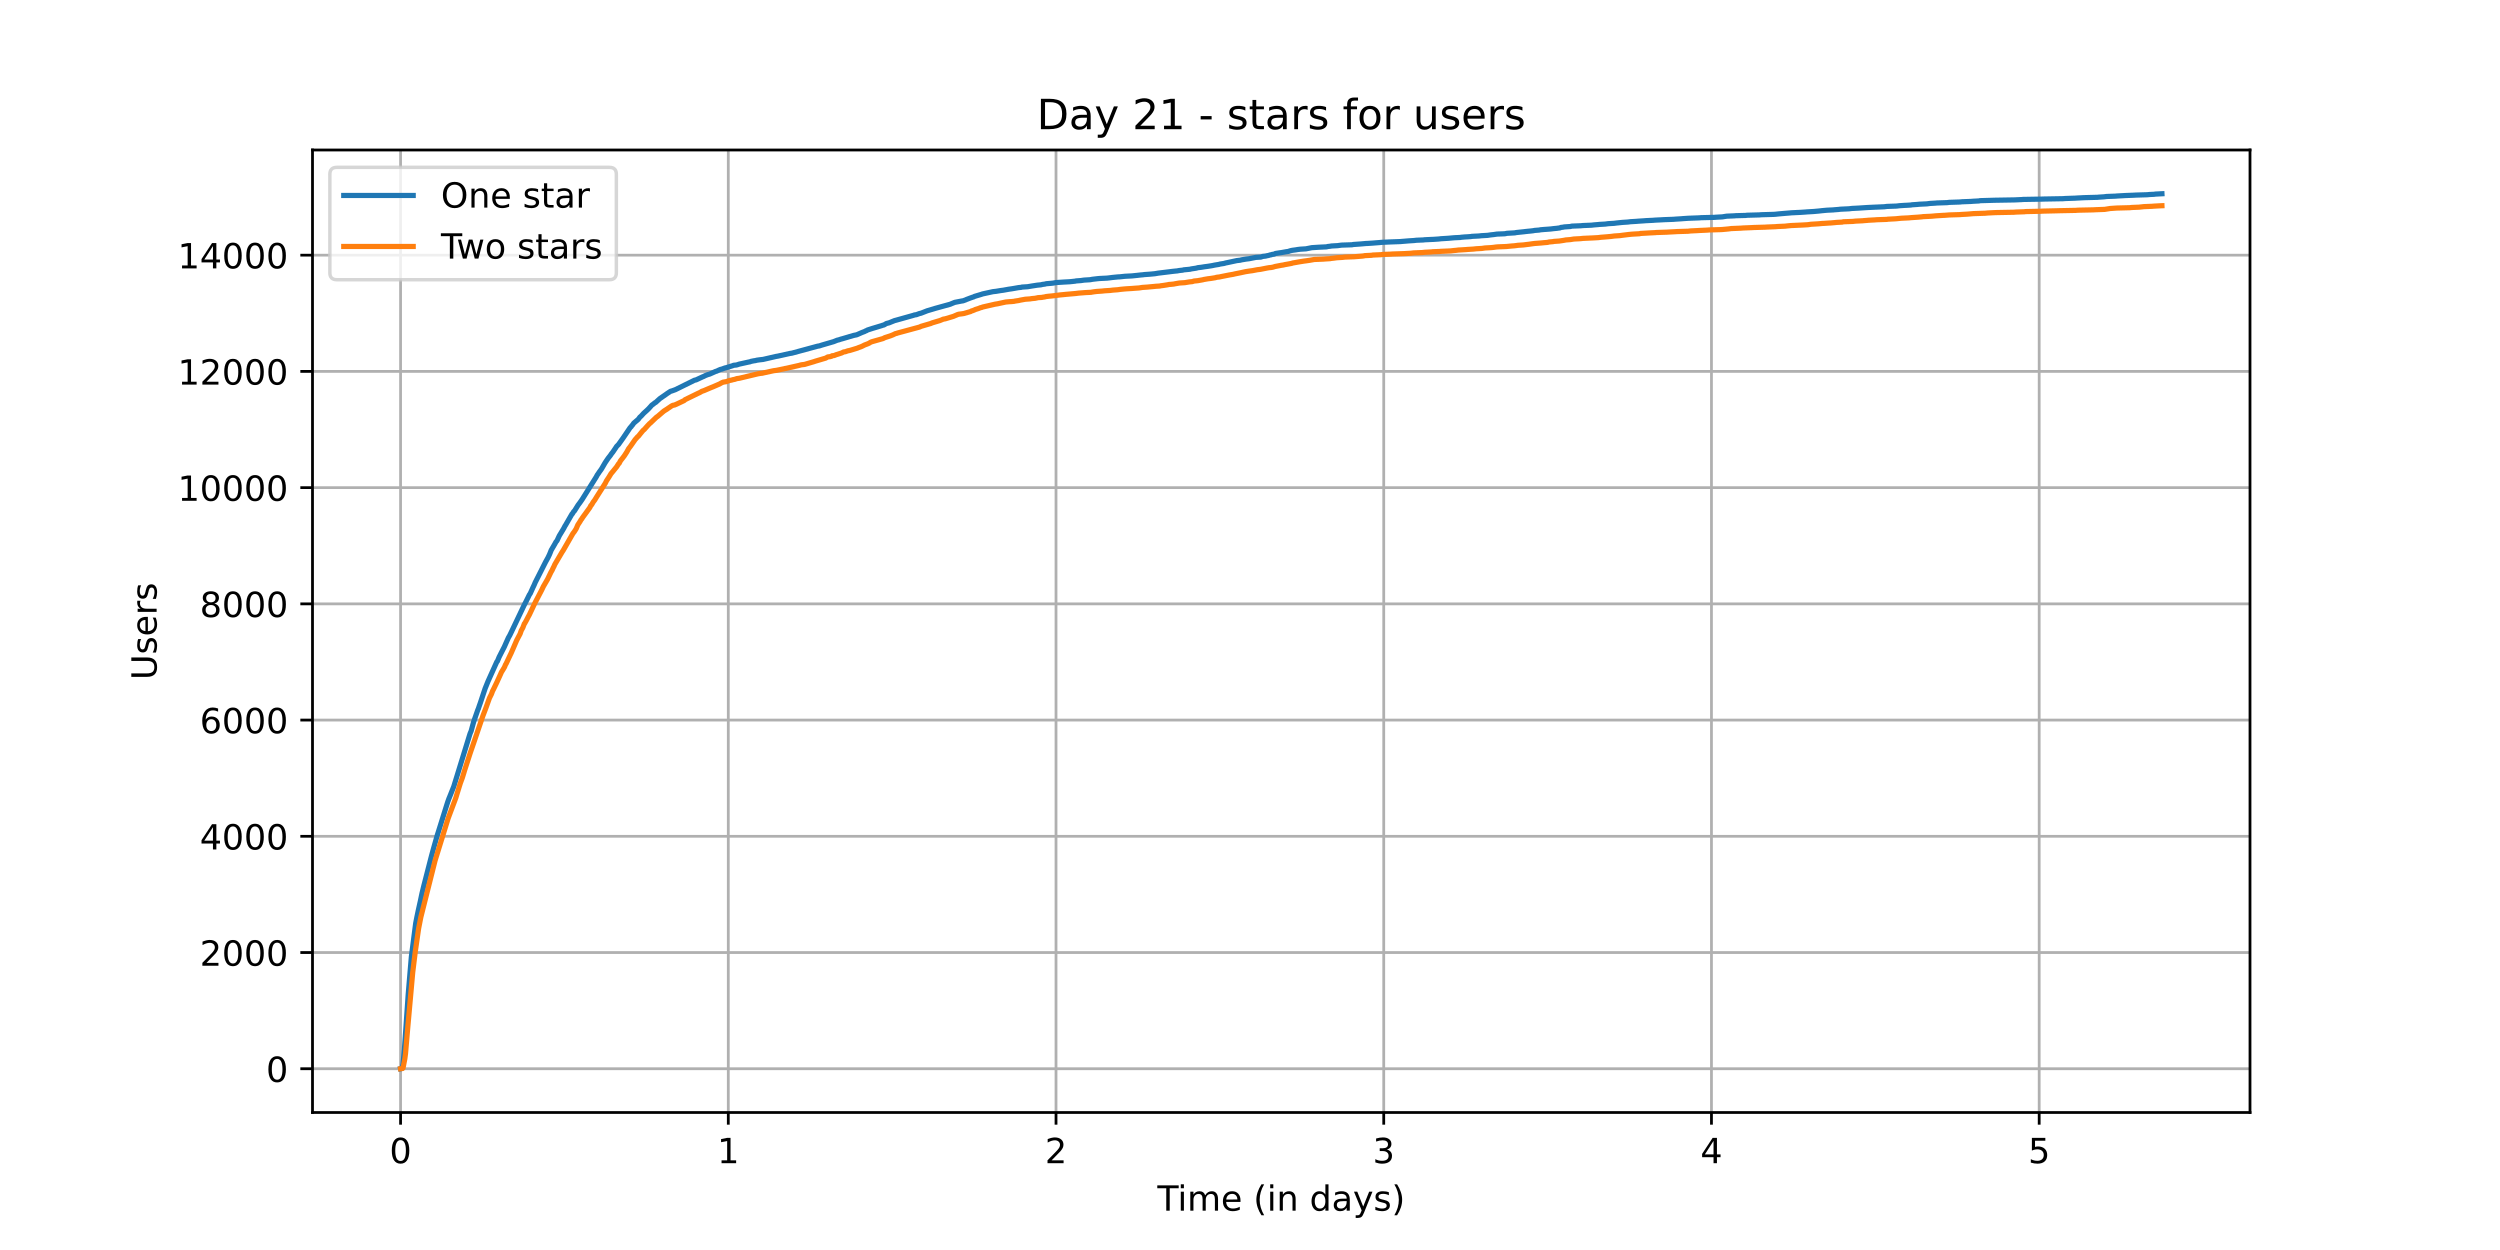 <?xml version="1.0" encoding="utf-8" standalone="no"?>
<!DOCTYPE svg PUBLIC "-//W3C//DTD SVG 1.1//EN"
  "http://www.w3.org/Graphics/SVG/1.1/DTD/svg11.dtd">
<!-- Created with matplotlib (https://matplotlib.org/) -->
<svg height="360pt" version="1.1" viewBox="0 0 720 360" width="720pt" xmlns="http://www.w3.org/2000/svg" xmlns:xlink="http://www.w3.org/1999/xlink">
 <defs>
  <style type="text/css">*{stroke-linecap:butt;stroke-linejoin:round;}</style>
 </defs>
 <g id="figure_1">
  <g id="patch_1">
   <path d="M 0 360 
L 720 360 
L 720 0 
L 0 0 
z
" style="fill:#ffffff;"/>
  </g>
  <g id="axes_1">
   <g id="patch_2">
    <path d="M 90 320.4 
L 648 320.4 
L 648 43.2 
L 90 43.2 
z
" style="fill:#ffffff;"/>
   </g>
   <g id="matplotlib.axis_1">
    <g id="xtick_1">
     <g id="line2d_1">
      <path clip-path="url(#pc556c64ffe)" d="M 115.364 320.4 
L 115.364 43.2 
" style="fill:none;stroke:#b0b0b0;stroke-linecap:square;stroke-width:0.8;"/>
     </g>
     <g id="line2d_2">
      <defs>
       <path d="M 0 0 
L 0 3.5 
" id="m36b6f1987a" style="stroke:#000000;stroke-width:0.8;"/>
      </defs>
      <g>
       <use style="stroke:#000000;stroke-width:0.8;" x="115.364" xlink:href="#m36b6f1987a" y="320.4"/>
      </g>
     </g>
     <g id="text_1">
      <!-- 0 -->
      <g transform="translate(112.182 334.998)scale(0.1 -0.1)">
       <defs>
        <path d="M 31.781 66.406 
Q 24.172 66.406 20.328 58.906 
Q 16.5 51.422 16.5 36.375 
Q 16.5 21.391 20.328 13.891 
Q 24.172 6.391 31.781 6.391 
Q 39.453 6.391 43.281 13.891 
Q 47.125 21.391 47.125 36.375 
Q 47.125 51.422 43.281 58.906 
Q 39.453 66.406 31.781 66.406 
z
M 31.781 74.219 
Q 44.047 74.219 50.516 64.516 
Q 56.984 54.828 56.984 36.375 
Q 56.984 17.969 50.516 8.266 
Q 44.047 -1.422 31.781 -1.422 
Q 19.531 -1.422 13.062 8.266 
Q 6.594 17.969 6.594 36.375 
Q 6.594 54.828 13.062 64.516 
Q 19.531 74.219 31.781 74.219 
z
" id="DejaVuSans-48"/>
       </defs>
       <use xlink:href="#DejaVuSans-48"/>
      </g>
     </g>
    </g>
    <g id="xtick_2">
     <g id="line2d_3">
      <path clip-path="url(#pc556c64ffe)" d="M 209.748 320.4 
L 209.748 43.2 
" style="fill:none;stroke:#b0b0b0;stroke-linecap:square;stroke-width:0.8;"/>
     </g>
     <g id="line2d_4">
      <g>
       <use style="stroke:#000000;stroke-width:0.8;" x="209.748" xlink:href="#m36b6f1987a" y="320.4"/>
      </g>
     </g>
     <g id="text_2">
      <!-- 1 -->
      <g transform="translate(206.567 334.998)scale(0.1 -0.1)">
       <defs>
        <path d="M 12.406 8.297 
L 28.516 8.297 
L 28.516 63.922 
L 10.984 60.406 
L 10.984 69.391 
L 28.422 72.906 
L 38.281 72.906 
L 38.281 8.297 
L 54.391 8.297 
L 54.391 0 
L 12.406 0 
z
" id="DejaVuSans-49"/>
       </defs>
       <use xlink:href="#DejaVuSans-49"/>
      </g>
     </g>
    </g>
    <g id="xtick_3">
     <g id="line2d_5">
      <path clip-path="url(#pc556c64ffe)" d="M 304.132 320.4 
L 304.132 43.2 
" style="fill:none;stroke:#b0b0b0;stroke-linecap:square;stroke-width:0.8;"/>
     </g>
     <g id="line2d_6">
      <g>
       <use style="stroke:#000000;stroke-width:0.8;" x="304.132" xlink:href="#m36b6f1987a" y="320.4"/>
      </g>
     </g>
     <g id="text_3">
      <!-- 2 -->
      <g transform="translate(300.951 334.998)scale(0.1 -0.1)">
       <defs>
        <path d="M 19.188 8.297 
L 53.609 8.297 
L 53.609 0 
L 7.328 0 
L 7.328 8.297 
Q 12.938 14.109 22.625 23.891 
Q 32.328 33.688 34.812 36.531 
Q 39.547 41.844 41.422 45.531 
Q 43.312 49.219 43.312 52.781 
Q 43.312 58.594 39.234 62.25 
Q 35.156 65.922 28.609 65.922 
Q 23.969 65.922 18.812 64.312 
Q 13.672 62.703 7.812 59.422 
L 7.812 69.391 
Q 13.766 71.781 18.938 73 
Q 24.125 74.219 28.422 74.219 
Q 39.75 74.219 46.484 68.547 
Q 53.219 62.891 53.219 53.422 
Q 53.219 48.922 51.531 44.891 
Q 49.859 40.875 45.406 35.406 
Q 44.188 33.984 37.641 27.219 
Q 31.109 20.453 19.188 8.297 
z
" id="DejaVuSans-50"/>
       </defs>
       <use xlink:href="#DejaVuSans-50"/>
      </g>
     </g>
    </g>
    <g id="xtick_4">
     <g id="line2d_7">
      <path clip-path="url(#pc556c64ffe)" d="M 398.516 320.4 
L 398.516 43.2 
" style="fill:none;stroke:#b0b0b0;stroke-linecap:square;stroke-width:0.8;"/>
     </g>
     <g id="line2d_8">
      <g>
       <use style="stroke:#000000;stroke-width:0.8;" x="398.516" xlink:href="#m36b6f1987a" y="320.4"/>
      </g>
     </g>
     <g id="text_4">
      <!-- 3 -->
      <g transform="translate(395.335 334.998)scale(0.1 -0.1)">
       <defs>
        <path d="M 40.578 39.312 
Q 47.656 37.797 51.625 33 
Q 55.609 28.219 55.609 21.188 
Q 55.609 10.406 48.188 4.484 
Q 40.766 -1.422 27.094 -1.422 
Q 22.516 -1.422 17.656 -0.516 
Q 12.797 0.391 7.625 2.203 
L 7.625 11.719 
Q 11.719 9.328 16.594 8.109 
Q 21.484 6.891 26.812 6.891 
Q 36.078 6.891 40.938 10.547 
Q 45.797 14.203 45.797 21.188 
Q 45.797 27.641 41.281 31.266 
Q 36.766 34.906 28.719 34.906 
L 20.219 34.906 
L 20.219 43.016 
L 29.109 43.016 
Q 36.375 43.016 40.234 45.922 
Q 44.094 48.828 44.094 54.297 
Q 44.094 59.906 40.109 62.906 
Q 36.141 65.922 28.719 65.922 
Q 24.656 65.922 20.016 65.031 
Q 15.375 64.156 9.812 62.312 
L 9.812 71.094 
Q 15.438 72.656 20.344 73.438 
Q 25.25 74.219 29.594 74.219 
Q 40.828 74.219 47.359 69.109 
Q 53.906 64.016 53.906 55.328 
Q 53.906 49.266 50.438 45.094 
Q 46.969 40.922 40.578 39.312 
z
" id="DejaVuSans-51"/>
       </defs>
       <use xlink:href="#DejaVuSans-51"/>
      </g>
     </g>
    </g>
    <g id="xtick_5">
     <g id="line2d_9">
      <path clip-path="url(#pc556c64ffe)" d="M 492.901 320.4 
L 492.901 43.2 
" style="fill:none;stroke:#b0b0b0;stroke-linecap:square;stroke-width:0.8;"/>
     </g>
     <g id="line2d_10">
      <g>
       <use style="stroke:#000000;stroke-width:0.8;" x="492.901" xlink:href="#m36b6f1987a" y="320.4"/>
      </g>
     </g>
     <g id="text_5">
      <!-- 4 -->
      <g transform="translate(489.719 334.998)scale(0.1 -0.1)">
       <defs>
        <path d="M 37.797 64.312 
L 12.891 25.391 
L 37.797 25.391 
z
M 35.203 72.906 
L 47.609 72.906 
L 47.609 25.391 
L 58.016 25.391 
L 58.016 17.188 
L 47.609 17.188 
L 47.609 0 
L 37.797 0 
L 37.797 17.188 
L 4.891 17.188 
L 4.891 26.703 
z
" id="DejaVuSans-52"/>
       </defs>
       <use xlink:href="#DejaVuSans-52"/>
      </g>
     </g>
    </g>
    <g id="xtick_6">
     <g id="line2d_11">
      <path clip-path="url(#pc556c64ffe)" d="M 587.285 320.4 
L 587.285 43.2 
" style="fill:none;stroke:#b0b0b0;stroke-linecap:square;stroke-width:0.8;"/>
     </g>
     <g id="line2d_12">
      <g>
       <use style="stroke:#000000;stroke-width:0.8;" x="587.285" xlink:href="#m36b6f1987a" y="320.4"/>
      </g>
     </g>
     <g id="text_6">
      <!-- 5 -->
      <g transform="translate(584.104 334.998)scale(0.1 -0.1)">
       <defs>
        <path d="M 10.797 72.906 
L 49.516 72.906 
L 49.516 64.594 
L 19.828 64.594 
L 19.828 46.734 
Q 21.969 47.469 24.109 47.828 
Q 26.266 48.188 28.422 48.188 
Q 40.625 48.188 47.75 41.5 
Q 54.891 34.812 54.891 23.391 
Q 54.891 11.625 47.562 5.094 
Q 40.234 -1.422 26.906 -1.422 
Q 22.312 -1.422 17.547 -0.641 
Q 12.797 0.141 7.719 1.703 
L 7.719 11.625 
Q 12.109 9.234 16.797 8.062 
Q 21.484 6.891 26.703 6.891 
Q 35.156 6.891 40.078 11.328 
Q 45.016 15.766 45.016 23.391 
Q 45.016 31 40.078 35.438 
Q 35.156 39.891 26.703 39.891 
Q 22.75 39.891 18.812 39.016 
Q 14.891 38.141 10.797 36.281 
z
" id="DejaVuSans-53"/>
       </defs>
       <use xlink:href="#DejaVuSans-53"/>
      </g>
     </g>
    </g>
    <g id="text_7">
     <!-- Time (in days) -->
     <g transform="translate(333.327 348.677)scale(0.1 -0.1)">
      <defs>
       <path d="M -0.297 72.906 
L 61.375 72.906 
L 61.375 64.594 
L 35.5 64.594 
L 35.5 0 
L 25.594 0 
L 25.594 64.594 
L -0.297 64.594 
z
" id="DejaVuSans-84"/>
       <path d="M 9.422 54.688 
L 18.406 54.688 
L 18.406 0 
L 9.422 0 
z
M 9.422 75.984 
L 18.406 75.984 
L 18.406 64.594 
L 9.422 64.594 
z
" id="DejaVuSans-105"/>
       <path d="M 52 44.188 
Q 55.375 50.25 60.062 53.125 
Q 64.75 56 71.094 56 
Q 79.641 56 84.281 50.016 
Q 88.922 44.047 88.922 33.016 
L 88.922 0 
L 79.891 0 
L 79.891 32.719 
Q 79.891 40.578 77.094 44.375 
Q 74.312 48.188 68.609 48.188 
Q 61.625 48.188 57.562 43.547 
Q 53.516 38.922 53.516 30.906 
L 53.516 0 
L 44.484 0 
L 44.484 32.719 
Q 44.484 40.625 41.703 44.406 
Q 38.922 48.188 33.109 48.188 
Q 26.219 48.188 22.156 43.531 
Q 18.109 38.875 18.109 30.906 
L 18.109 0 
L 9.078 0 
L 9.078 54.688 
L 18.109 54.688 
L 18.109 46.188 
Q 21.188 51.219 25.484 53.609 
Q 29.781 56 35.688 56 
Q 41.656 56 45.828 52.969 
Q 50 49.953 52 44.188 
z
" id="DejaVuSans-109"/>
       <path d="M 56.203 29.594 
L 56.203 25.203 
L 14.891 25.203 
Q 15.484 15.922 20.484 11.062 
Q 25.484 6.203 34.422 6.203 
Q 39.594 6.203 44.453 7.469 
Q 49.312 8.734 54.109 11.281 
L 54.109 2.781 
Q 49.266 0.734 44.188 -0.344 
Q 39.109 -1.422 33.891 -1.422 
Q 20.797 -1.422 13.156 6.188 
Q 5.516 13.812 5.516 26.812 
Q 5.516 40.234 12.766 48.109 
Q 20.016 56 32.328 56 
Q 43.359 56 49.781 48.891 
Q 56.203 41.797 56.203 29.594 
z
M 47.219 32.234 
Q 47.125 39.594 43.094 43.984 
Q 39.062 48.391 32.422 48.391 
Q 24.906 48.391 20.391 44.141 
Q 15.875 39.891 15.188 32.172 
z
" id="DejaVuSans-101"/>
       <path id="DejaVuSans-32"/>
       <path d="M 31 75.875 
Q 24.469 64.656 21.281 53.656 
Q 18.109 42.672 18.109 31.391 
Q 18.109 20.125 21.312 9.062 
Q 24.516 -2 31 -13.188 
L 23.188 -13.188 
Q 15.875 -1.703 12.234 9.375 
Q 8.594 20.453 8.594 31.391 
Q 8.594 42.281 12.203 53.312 
Q 15.828 64.359 23.188 75.875 
z
" id="DejaVuSans-40"/>
       <path d="M 54.891 33.016 
L 54.891 0 
L 45.906 0 
L 45.906 32.719 
Q 45.906 40.484 42.875 44.328 
Q 39.844 48.188 33.797 48.188 
Q 26.516 48.188 22.312 43.547 
Q 18.109 38.922 18.109 30.906 
L 18.109 0 
L 9.078 0 
L 9.078 54.688 
L 18.109 54.688 
L 18.109 46.188 
Q 21.344 51.125 25.703 53.562 
Q 30.078 56 35.797 56 
Q 45.219 56 50.047 50.172 
Q 54.891 44.344 54.891 33.016 
z
" id="DejaVuSans-110"/>
       <path d="M 45.406 46.391 
L 45.406 75.984 
L 54.391 75.984 
L 54.391 0 
L 45.406 0 
L 45.406 8.203 
Q 42.578 3.328 38.25 0.953 
Q 33.938 -1.422 27.875 -1.422 
Q 17.969 -1.422 11.734 6.484 
Q 5.516 14.406 5.516 27.297 
Q 5.516 40.188 11.734 48.094 
Q 17.969 56 27.875 56 
Q 33.938 56 38.25 53.625 
Q 42.578 51.266 45.406 46.391 
z
M 14.797 27.297 
Q 14.797 17.391 18.875 11.75 
Q 22.953 6.109 30.078 6.109 
Q 37.203 6.109 41.297 11.75 
Q 45.406 17.391 45.406 27.297 
Q 45.406 37.203 41.297 42.844 
Q 37.203 48.484 30.078 48.484 
Q 22.953 48.484 18.875 42.844 
Q 14.797 37.203 14.797 27.297 
z
" id="DejaVuSans-100"/>
       <path d="M 34.281 27.484 
Q 23.391 27.484 19.188 25 
Q 14.984 22.516 14.984 16.5 
Q 14.984 11.719 18.141 8.906 
Q 21.297 6.109 26.703 6.109 
Q 34.188 6.109 38.703 11.406 
Q 43.219 16.703 43.219 25.484 
L 43.219 27.484 
z
M 52.203 31.203 
L 52.203 0 
L 43.219 0 
L 43.219 8.297 
Q 40.141 3.328 35.547 0.953 
Q 30.953 -1.422 24.312 -1.422 
Q 15.922 -1.422 10.953 3.297 
Q 6 8.016 6 15.922 
Q 6 25.141 12.172 29.828 
Q 18.359 34.516 30.609 34.516 
L 43.219 34.516 
L 43.219 35.406 
Q 43.219 41.609 39.141 45 
Q 35.062 48.391 27.688 48.391 
Q 23 48.391 18.547 47.266 
Q 14.109 46.141 10.016 43.891 
L 10.016 52.203 
Q 14.938 54.109 19.578 55.047 
Q 24.219 56 28.609 56 
Q 40.484 56 46.344 49.844 
Q 52.203 43.703 52.203 31.203 
z
" id="DejaVuSans-97"/>
       <path d="M 32.172 -5.078 
Q 28.375 -14.844 24.75 -17.812 
Q 21.141 -20.797 15.094 -20.797 
L 7.906 -20.797 
L 7.906 -13.281 
L 13.188 -13.281 
Q 16.891 -13.281 18.938 -11.516 
Q 21 -9.766 23.484 -3.219 
L 25.094 0.875 
L 2.984 54.688 
L 12.5 54.688 
L 29.594 11.922 
L 46.688 54.688 
L 56.203 54.688 
z
" id="DejaVuSans-121"/>
       <path d="M 44.281 53.078 
L 44.281 44.578 
Q 40.484 46.531 36.375 47.5 
Q 32.281 48.484 27.875 48.484 
Q 21.188 48.484 17.844 46.438 
Q 14.5 44.391 14.5 40.281 
Q 14.5 37.156 16.891 35.375 
Q 19.281 33.594 26.516 31.984 
L 29.594 31.297 
Q 39.156 29.25 43.188 25.516 
Q 47.219 21.781 47.219 15.094 
Q 47.219 7.469 41.188 3.016 
Q 35.156 -1.422 24.609 -1.422 
Q 20.219 -1.422 15.453 -0.562 
Q 10.688 0.297 5.422 2 
L 5.422 11.281 
Q 10.406 8.688 15.234 7.391 
Q 20.062 6.109 24.812 6.109 
Q 31.156 6.109 34.562 8.281 
Q 37.984 10.453 37.984 14.406 
Q 37.984 18.062 35.516 20.016 
Q 33.062 21.969 24.703 23.781 
L 21.578 24.516 
Q 13.234 26.266 9.516 29.906 
Q 5.812 33.547 5.812 39.891 
Q 5.812 47.609 11.281 51.797 
Q 16.75 56 26.812 56 
Q 31.781 56 36.172 55.266 
Q 40.578 54.547 44.281 53.078 
z
" id="DejaVuSans-115"/>
       <path d="M 8.016 75.875 
L 15.828 75.875 
Q 23.141 64.359 26.781 53.312 
Q 30.422 42.281 30.422 31.391 
Q 30.422 20.453 26.781 9.375 
Q 23.141 -1.703 15.828 -13.188 
L 8.016 -13.188 
Q 14.5 -2 17.703 9.062 
Q 20.906 20.125 20.906 31.391 
Q 20.906 42.672 17.703 53.656 
Q 14.5 64.656 8.016 75.875 
z
" id="DejaVuSans-41"/>
      </defs>
      <use xlink:href="#DejaVuSans-84"/>
      <use x="57.959" xlink:href="#DejaVuSans-105"/>
      <use x="85.742" xlink:href="#DejaVuSans-109"/>
      <use x="183.154" xlink:href="#DejaVuSans-101"/>
      <use x="244.678" xlink:href="#DejaVuSans-32"/>
      <use x="276.465" xlink:href="#DejaVuSans-40"/>
      <use x="315.479" xlink:href="#DejaVuSans-105"/>
      <use x="343.262" xlink:href="#DejaVuSans-110"/>
      <use x="406.641" xlink:href="#DejaVuSans-32"/>
      <use x="438.428" xlink:href="#DejaVuSans-100"/>
      <use x="501.904" xlink:href="#DejaVuSans-97"/>
      <use x="563.184" xlink:href="#DejaVuSans-121"/>
      <use x="622.363" xlink:href="#DejaVuSans-115"/>
      <use x="674.463" xlink:href="#DejaVuSans-41"/>
     </g>
    </g>
   </g>
   <g id="matplotlib.axis_2">
    <g id="ytick_1">
     <g id="line2d_13">
      <path clip-path="url(#pc556c64ffe)" d="M 90 307.8 
L 648 307.8 
" style="fill:none;stroke:#b0b0b0;stroke-linecap:square;stroke-width:0.8;"/>
     </g>
     <g id="line2d_14">
      <defs>
       <path d="M 0 0 
L -3.5 0 
" id="ma13e1343ec" style="stroke:#000000;stroke-width:0.8;"/>
      </defs>
      <g>
       <use style="stroke:#000000;stroke-width:0.8;" x="90" xlink:href="#ma13e1343ec" y="307.8"/>
      </g>
     </g>
     <g id="text_8">
      <!-- 0 -->
      <g transform="translate(76.638 311.599)scale(0.1 -0.1)">
       <use xlink:href="#DejaVuSans-48"/>
      </g>
     </g>
    </g>
    <g id="ytick_2">
     <g id="line2d_15">
      <path clip-path="url(#pc556c64ffe)" d="M 90 274.327 
L 648 274.327 
" style="fill:none;stroke:#b0b0b0;stroke-linecap:square;stroke-width:0.8;"/>
     </g>
     <g id="line2d_16">
      <g>
       <use style="stroke:#000000;stroke-width:0.8;" x="90" xlink:href="#ma13e1343ec" y="274.327"/>
      </g>
     </g>
     <g id="text_9">
      <!-- 2000 -->
      <g transform="translate(57.55 278.126)scale(0.1 -0.1)">
       <use xlink:href="#DejaVuSans-50"/>
       <use x="63.623" xlink:href="#DejaVuSans-48"/>
       <use x="127.246" xlink:href="#DejaVuSans-48"/>
       <use x="190.869" xlink:href="#DejaVuSans-48"/>
      </g>
     </g>
    </g>
    <g id="ytick_3">
     <g id="line2d_17">
      <path clip-path="url(#pc556c64ffe)" d="M 90 240.854 
L 648 240.854 
" style="fill:none;stroke:#b0b0b0;stroke-linecap:square;stroke-width:0.8;"/>
     </g>
     <g id="line2d_18">
      <g>
       <use style="stroke:#000000;stroke-width:0.8;" x="90" xlink:href="#ma13e1343ec" y="240.854"/>
      </g>
     </g>
     <g id="text_10">
      <!-- 4000 -->
      <g transform="translate(57.55 244.654)scale(0.1 -0.1)">
       <use xlink:href="#DejaVuSans-52"/>
       <use x="63.623" xlink:href="#DejaVuSans-48"/>
       <use x="127.246" xlink:href="#DejaVuSans-48"/>
       <use x="190.869" xlink:href="#DejaVuSans-48"/>
      </g>
     </g>
    </g>
    <g id="ytick_4">
     <g id="line2d_19">
      <path clip-path="url(#pc556c64ffe)" d="M 90 207.382 
L 648 207.382 
" style="fill:none;stroke:#b0b0b0;stroke-linecap:square;stroke-width:0.8;"/>
     </g>
     <g id="line2d_20">
      <g>
       <use style="stroke:#000000;stroke-width:0.8;" x="90" xlink:href="#ma13e1343ec" y="207.382"/>
      </g>
     </g>
     <g id="text_11">
      <!-- 6000 -->
      <g transform="translate(57.55 211.181)scale(0.1 -0.1)">
       <defs>
        <path d="M 33.016 40.375 
Q 26.375 40.375 22.484 35.828 
Q 18.609 31.297 18.609 23.391 
Q 18.609 15.531 22.484 10.953 
Q 26.375 6.391 33.016 6.391 
Q 39.656 6.391 43.531 10.953 
Q 47.406 15.531 47.406 23.391 
Q 47.406 31.297 43.531 35.828 
Q 39.656 40.375 33.016 40.375 
z
M 52.594 71.297 
L 52.594 62.312 
Q 48.875 64.062 45.094 64.984 
Q 41.312 65.922 37.594 65.922 
Q 27.828 65.922 22.672 59.328 
Q 17.531 52.734 16.797 39.406 
Q 19.672 43.656 24.016 45.922 
Q 28.375 48.188 33.594 48.188 
Q 44.578 48.188 50.953 41.516 
Q 57.328 34.859 57.328 23.391 
Q 57.328 12.156 50.688 5.359 
Q 44.047 -1.422 33.016 -1.422 
Q 20.359 -1.422 13.672 8.266 
Q 6.984 17.969 6.984 36.375 
Q 6.984 53.656 15.188 63.938 
Q 23.391 74.219 37.203 74.219 
Q 40.922 74.219 44.703 73.484 
Q 48.484 72.75 52.594 71.297 
z
" id="DejaVuSans-54"/>
       </defs>
       <use xlink:href="#DejaVuSans-54"/>
       <use x="63.623" xlink:href="#DejaVuSans-48"/>
       <use x="127.246" xlink:href="#DejaVuSans-48"/>
       <use x="190.869" xlink:href="#DejaVuSans-48"/>
      </g>
     </g>
    </g>
    <g id="ytick_5">
     <g id="line2d_21">
      <path clip-path="url(#pc556c64ffe)" d="M 90 173.909 
L 648 173.909 
" style="fill:none;stroke:#b0b0b0;stroke-linecap:square;stroke-width:0.8;"/>
     </g>
     <g id="line2d_22">
      <g>
       <use style="stroke:#000000;stroke-width:0.8;" x="90" xlink:href="#ma13e1343ec" y="173.909"/>
      </g>
     </g>
     <g id="text_12">
      <!-- 8000 -->
      <g transform="translate(57.55 177.708)scale(0.1 -0.1)">
       <defs>
        <path d="M 31.781 34.625 
Q 24.75 34.625 20.719 30.859 
Q 16.703 27.094 16.703 20.516 
Q 16.703 13.922 20.719 10.156 
Q 24.75 6.391 31.781 6.391 
Q 38.812 6.391 42.859 10.172 
Q 46.922 13.969 46.922 20.516 
Q 46.922 27.094 42.891 30.859 
Q 38.875 34.625 31.781 34.625 
z
M 21.922 38.812 
Q 15.578 40.375 12.031 44.719 
Q 8.5 49.078 8.5 55.328 
Q 8.5 64.062 14.719 69.141 
Q 20.953 74.219 31.781 74.219 
Q 42.672 74.219 48.875 69.141 
Q 55.078 64.062 55.078 55.328 
Q 55.078 49.078 51.531 44.719 
Q 48 40.375 41.703 38.812 
Q 48.828 37.156 52.797 32.312 
Q 56.781 27.484 56.781 20.516 
Q 56.781 9.906 50.312 4.234 
Q 43.844 -1.422 31.781 -1.422 
Q 19.734 -1.422 13.25 4.234 
Q 6.781 9.906 6.781 20.516 
Q 6.781 27.484 10.781 32.312 
Q 14.797 37.156 21.922 38.812 
z
M 18.312 54.391 
Q 18.312 48.734 21.844 45.562 
Q 25.391 42.391 31.781 42.391 
Q 38.141 42.391 41.719 45.562 
Q 45.312 48.734 45.312 54.391 
Q 45.312 60.062 41.719 63.234 
Q 38.141 66.406 31.781 66.406 
Q 25.391 66.406 21.844 63.234 
Q 18.312 60.062 18.312 54.391 
z
" id="DejaVuSans-56"/>
       </defs>
       <use xlink:href="#DejaVuSans-56"/>
       <use x="63.623" xlink:href="#DejaVuSans-48"/>
       <use x="127.246" xlink:href="#DejaVuSans-48"/>
       <use x="190.869" xlink:href="#DejaVuSans-48"/>
      </g>
     </g>
    </g>
    <g id="ytick_6">
     <g id="line2d_23">
      <path clip-path="url(#pc556c64ffe)" d="M 90 140.436 
L 648 140.436 
" style="fill:none;stroke:#b0b0b0;stroke-linecap:square;stroke-width:0.8;"/>
     </g>
     <g id="line2d_24">
      <g>
       <use style="stroke:#000000;stroke-width:0.8;" x="90" xlink:href="#ma13e1343ec" y="140.436"/>
      </g>
     </g>
     <g id="text_13">
      <!-- 10000 -->
      <g transform="translate(51.188 144.235)scale(0.1 -0.1)">
       <use xlink:href="#DejaVuSans-49"/>
       <use x="63.623" xlink:href="#DejaVuSans-48"/>
       <use x="127.246" xlink:href="#DejaVuSans-48"/>
       <use x="190.869" xlink:href="#DejaVuSans-48"/>
       <use x="254.492" xlink:href="#DejaVuSans-48"/>
      </g>
     </g>
    </g>
    <g id="ytick_7">
     <g id="line2d_25">
      <path clip-path="url(#pc556c64ffe)" d="M 90 106.963 
L 648 106.963 
" style="fill:none;stroke:#b0b0b0;stroke-linecap:square;stroke-width:0.8;"/>
     </g>
     <g id="line2d_26">
      <g>
       <use style="stroke:#000000;stroke-width:0.8;" x="90" xlink:href="#ma13e1343ec" y="106.963"/>
      </g>
     </g>
     <g id="text_14">
      <!-- 12000 -->
      <g transform="translate(51.188 110.762)scale(0.1 -0.1)">
       <use xlink:href="#DejaVuSans-49"/>
       <use x="63.623" xlink:href="#DejaVuSans-50"/>
       <use x="127.246" xlink:href="#DejaVuSans-48"/>
       <use x="190.869" xlink:href="#DejaVuSans-48"/>
       <use x="254.492" xlink:href="#DejaVuSans-48"/>
      </g>
     </g>
    </g>
    <g id="ytick_8">
     <g id="line2d_27">
      <path clip-path="url(#pc556c64ffe)" d="M 90 73.49 
L 648 73.49 
" style="fill:none;stroke:#b0b0b0;stroke-linecap:square;stroke-width:0.8;"/>
     </g>
     <g id="line2d_28">
      <g>
       <use style="stroke:#000000;stroke-width:0.8;" x="90" xlink:href="#ma13e1343ec" y="73.49"/>
      </g>
     </g>
     <g id="text_15">
      <!-- 14000 -->
      <g transform="translate(51.188 77.29)scale(0.1 -0.1)">
       <use xlink:href="#DejaVuSans-49"/>
       <use x="63.623" xlink:href="#DejaVuSans-52"/>
       <use x="127.246" xlink:href="#DejaVuSans-48"/>
       <use x="190.869" xlink:href="#DejaVuSans-48"/>
       <use x="254.492" xlink:href="#DejaVuSans-48"/>
      </g>
     </g>
    </g>
    <g id="text_16">
     <!-- Users -->
     <g transform="translate(45.108 195.801)rotate(-90)scale(0.1 -0.1)">
      <defs>
       <path d="M 8.688 72.906 
L 18.609 72.906 
L 18.609 28.609 
Q 18.609 16.891 22.844 11.734 
Q 27.094 6.594 36.625 6.594 
Q 46.094 6.594 50.344 11.734 
Q 54.594 16.891 54.594 28.609 
L 54.594 72.906 
L 64.5 72.906 
L 64.5 27.391 
Q 64.5 13.141 57.438 5.859 
Q 50.391 -1.422 36.625 -1.422 
Q 22.797 -1.422 15.734 5.859 
Q 8.688 13.141 8.688 27.391 
z
" id="DejaVuSans-85"/>
       <path d="M 41.109 46.297 
Q 39.594 47.172 37.812 47.578 
Q 36.031 48 33.891 48 
Q 26.266 48 22.188 43.047 
Q 18.109 38.094 18.109 28.812 
L 18.109 0 
L 9.078 0 
L 9.078 54.688 
L 18.109 54.688 
L 18.109 46.188 
Q 20.953 51.172 25.484 53.578 
Q 30.031 56 36.531 56 
Q 37.453 56 38.578 55.875 
Q 39.703 55.766 41.062 55.516 
z
" id="DejaVuSans-114"/>
      </defs>
      <use xlink:href="#DejaVuSans-85"/>
      <use x="73.193" xlink:href="#DejaVuSans-115"/>
      <use x="125.293" xlink:href="#DejaVuSans-101"/>
      <use x="186.816" xlink:href="#DejaVuSans-114"/>
      <use x="227.93" xlink:href="#DejaVuSans-115"/>
     </g>
    </g>
   </g>
   <g id="line2d_29">
    <path clip-path="url(#pc556c64ffe)" d="M 115.364 307.8 
L 115.748 307.716 
L 115.813 307.649 
L 116.073 306.461 
L 116.463 302.294 
L 116.983 294.863 
L 117.567 286.377 
L 118.477 275.499 
L 119.711 265.959 
L 120.036 264.269 
L 120.426 262.394 
L 121.075 259.482 
L 121.53 257.306 
L 122.049 255.164 
L 124.258 246.562 
L 124.842 244.419 
L 125.947 240.503 
L 126.271 239.499 
L 128.479 232.436 
L 128.935 230.997 
L 129.259 230.076 
L 129.454 229.608 
L 130.688 226.511 
L 130.882 225.875 
L 135.365 211.315 
L 135.495 210.997 
L 135.689 210.545 
L 136.409 207.884 
L 137.643 204.352 
L 137.708 204.269 
L 138.033 203.298 
L 138.358 202.377 
L 139.072 200.218 
L 139.721 198.277 
L 140.566 196.185 
L 143.1 190.562 
L 143.23 190.478 
L 143.75 189.223 
L 144.529 187.683 
L 145.243 186.294 
L 145.633 185.407 
L 146.412 183.666 
L 146.802 182.997 
L 147.127 182.327 
L 150.959 174.277 
L 151.413 173.407 
L 152.128 171.967 
L 152.453 171.298 
L 152.712 170.93 
L 153.556 169.055 
L 153.816 168.52 
L 154.141 167.75 
L 157.129 161.842 
L 157.259 161.608 
L 157.649 160.905 
L 157.843 160.553 
L 158.233 159.733 
L 158.429 159.264 
L 158.753 158.444 
L 159.792 156.67 
L 160.116 156.068 
L 160.312 155.85 
L 160.442 155.666 
L 160.961 154.545 
L 161.091 154.277 
L 162.325 152.235 
L 162.715 151.482 
L 162.845 151.298 
L 164.729 148.034 
L 164.794 148.034 
L 165.249 147.298 
L 165.443 147.147 
L 166.483 145.474 
L 167.002 144.787 
L 167.652 143.85 
L 171.745 137.306 
L 172.005 136.804 
L 172.265 136.453 
L 172.59 135.951 
L 173.045 135.331 
L 173.24 135.047 
L 174.28 133.256 
L 174.864 132.386 
L 175.189 131.917 
L 175.774 131.181 
L 176.099 130.695 
L 176.489 130.21 
L 177.268 129.055 
L 177.594 128.553 
L 178.114 128.034 
L 179.414 126.21 
L 181.493 123.147 
L 181.753 122.913 
L 181.948 122.612 
L 182.143 122.411 
L 182.533 121.859 
L 183.833 120.754 
L 184.287 120.135 
L 184.613 119.867 
L 185.393 119.013 
L 186.301 118.193 
L 186.821 117.691 
L 187.016 117.474 
L 187.276 117.189 
L 187.731 116.67 
L 187.991 116.503 
L 188.64 115.984 
L 188.836 115.9 
L 190.005 114.829 
L 191.955 113.474 
L 192.084 113.373 
L 193.124 112.687 
L 193.514 112.587 
L 194.488 112.235 
L 200.011 109.507 
L 200.466 109.407 
L 202.415 108.503 
L 202.609 108.436 
L 203.129 108.168 
L 203.843 107.884 
L 204.103 107.817 
L 204.428 107.716 
L 206.117 106.963 
L 206.442 106.879 
L 206.897 106.645 
L 207.481 106.394 
L 207.871 106.31 
L 208.78 105.976 
L 209.17 105.892 
L 211.053 105.306 
L 211.249 105.206 
L 212.093 105.122 
L 212.548 104.988 
L 212.808 104.888 
L 215.535 104.285 
L 215.99 104.202 
L 216.314 104.068 
L 216.77 103.984 
L 216.964 103.934 
L 217.549 103.85 
L 218.004 103.733 
L 218.849 103.616 
L 219.758 103.515 
L 223.46 102.662 
L 224.044 102.562 
L 227.422 101.808 
L 228.072 101.708 
L 235.281 99.75 
L 235.476 99.7 
L 235.995 99.616 
L 236.645 99.398 
L 240.087 98.394 
L 241.126 97.976 
L 241.581 97.875 
L 242.166 97.674 
L 242.555 97.574 
L 244.374 97.038 
L 244.568 96.972 
L 244.958 96.871 
L 245.413 96.737 
L 245.673 96.654 
L 246.063 96.553 
L 246.517 96.469 
L 246.777 96.403 
L 248.271 95.75 
L 248.985 95.482 
L 249.311 95.298 
L 249.505 95.248 
L 249.83 95.047 
L 251.324 94.562 
L 251.844 94.411 
L 254.053 93.741 
L 254.247 93.658 
L 254.572 93.591 
L 255.287 93.172 
L 255.677 93.072 
L 256.067 92.972 
L 256.716 92.704 
L 257.626 92.336 
L 258.016 92.235 
L 263.083 90.813 
L 263.343 90.712 
L 263.928 90.628 
L 264.773 90.31 
L 265.227 90.21 
L 266.007 89.909 
L 266.981 89.524 
L 267.306 89.423 
L 269.06 88.905 
L 269.256 88.838 
L 273.674 87.616 
L 273.934 87.499 
L 274.974 87.08 
L 276.858 86.712 
L 277.378 86.628 
L 278.158 86.344 
L 278.352 86.244 
L 279.198 85.926 
L 279.458 85.825 
L 280.172 85.574 
L 280.432 85.507 
L 280.627 85.373 
L 282.641 84.771 
L 282.966 84.654 
L 285.954 84.001 
L 286.864 83.9 
L 288.164 83.683 
L 288.943 83.582 
L 290.503 83.298 
L 291.218 83.197 
L 291.542 83.147 
L 292.128 83.047 
L 293.362 82.829 
L 294.076 82.762 
L 294.336 82.679 
L 295.961 82.578 
L 297.13 82.377 
L 297.779 82.277 
L 298.753 82.126 
L 299.792 82.026 
L 300.248 81.909 
L 300.896 81.825 
L 301.351 81.708 
L 302.585 81.608 
L 303.235 81.541 
L 303.82 81.44 
L 304.144 81.373 
L 305.769 81.273 
L 306.287 81.239 
L 308.106 81.139 
L 308.756 81.072 
L 309.665 80.972 
L 309.925 80.905 
L 311.289 80.804 
L 312.198 80.67 
L 313.822 80.57 
L 314.082 80.536 
L 314.602 80.436 
L 315.316 80.352 
L 316.161 80.252 
L 316.745 80.202 
L 318.824 80.101 
L 319.538 80.018 
L 320.317 79.917 
L 320.967 79.85 
L 322.006 79.75 
L 322.461 79.733 
L 323.371 79.633 
L 324.019 79.566 
L 325.968 79.465 
L 326.618 79.398 
L 327.593 79.298 
L 328.307 79.214 
L 329.216 79.131 
L 329.542 79.08 
L 330.972 78.98 
L 331.556 78.93 
L 332.595 78.829 
L 333.574 78.662 
L 336.741 78.277 
L 337.521 78.177 
L 338.429 78.076 
L 339.014 78.026 
L 339.534 77.926 
L 339.793 77.892 
L 340.573 77.808 
L 340.963 77.708 
L 342.066 77.608 
L 342.716 77.541 
L 343.105 77.44 
L 344.015 77.306 
L 344.534 77.223 
L 344.989 77.089 
L 345.898 76.988 
L 346.937 76.821 
L 347.717 76.721 
L 348.692 76.57 
L 349.276 76.469 
L 349.47 76.419 
L 349.99 76.319 
L 351.029 76.151 
L 351.354 76.051 
L 352.458 75.884 
L 352.718 75.817 
L 352.978 75.733 
L 353.497 75.633 
L 356.226 75.047 
L 357.135 74.946 
L 357.589 74.829 
L 358.889 74.612 
L 359.734 74.511 
L 361.684 74.126 
L 363.112 74.043 
L 363.697 73.842 
L 364.477 73.758 
L 364.867 73.658 
L 365.321 73.574 
L 365.841 73.407 
L 366.101 73.39 
L 366.297 73.29 
L 366.946 73.189 
L 367.336 73.005 
L 368.376 72.838 
L 369.09 72.737 
L 370.39 72.503 
L 371.105 72.403 
L 371.429 72.269 
L 371.82 72.168 
L 372.21 72.085 
L 372.86 72.001 
L 373.12 71.967 
L 373.704 71.867 
L 374.484 71.767 
L 376.109 71.666 
L 377.798 71.331 
L 379.358 71.231 
L 379.878 71.197 
L 382.022 71.097 
L 382.412 70.997 
L 383.127 70.913 
L 383.452 70.846 
L 385.271 70.746 
L 385.596 70.695 
L 386.375 70.595 
L 389.364 70.495 
L 389.754 70.411 
L 390.274 70.377 
L 391.704 70.277 
L 392.289 70.227 
L 393.393 70.126 
L 393.847 70.11 
L 395.406 70.009 
L 395.991 69.959 
L 397.29 69.859 
L 397.94 69.792 
L 400.083 69.691 
L 400.537 69.674 
L 403.266 69.574 
L 403.851 69.524 
L 405.085 69.423 
L 405.669 69.373 
L 407.228 69.273 
L 407.943 69.189 
L 409.956 69.105 
L 410.281 69.055 
L 412.359 68.955 
L 412.814 68.938 
L 414.308 68.838 
L 415.023 68.754 
L 416.646 68.654 
L 417.166 68.62 
L 418.27 68.52 
L 418.855 68.469 
L 420.608 68.386 
L 420.804 68.336 
L 421.973 68.235 
L 422.427 68.218 
L 423.597 68.135 
L 423.921 68.068 
L 425.935 67.967 
L 426.649 67.884 
L 428.403 67.783 
L 429.313 67.649 
L 430.221 67.549 
L 431.131 67.415 
L 433.275 67.331 
L 433.535 67.298 
L 433.989 67.197 
L 434.509 67.164 
L 436.262 67.064 
L 436.652 66.98 
L 437.561 66.879 
L 438.211 66.813 
L 438.99 66.729 
L 439.25 66.695 
L 440.159 66.595 
L 440.745 66.545 
L 441.589 66.444 
L 441.978 66.361 
L 443.278 66.26 
L 443.667 66.177 
L 444.837 66.076 
L 445.356 66.043 
L 446.655 65.942 
L 447.435 65.842 
L 448.343 65.758 
L 448.669 65.708 
L 449.253 65.641 
L 449.513 65.507 
L 450.228 65.423 
L 450.488 65.356 
L 451.007 65.323 
L 452.241 65.239 
L 452.697 65.122 
L 455.231 65.022 
L 455.88 64.955 
L 458.35 64.854 
L 459.064 64.771 
L 460.299 64.67 
L 460.558 64.637 
L 462.312 64.536 
L 463.156 64.419 
L 464.846 64.319 
L 465.626 64.218 
L 466.601 64.118 
L 467.251 64.051 
L 468.811 63.951 
L 469.591 63.85 
L 471.28 63.75 
L 471.864 63.7 
L 473.424 63.599 
L 474.008 63.549 
L 476.087 63.449 
L 476.672 63.398 
L 478.686 63.298 
L 479.206 63.264 
L 481.936 63.164 
L 482.521 63.114 
L 484.144 63.013 
L 484.728 62.963 
L 486.223 62.863 
L 486.677 62.846 
L 489.34 62.746 
L 489.925 62.695 
L 493.887 62.595 
L 494.147 62.562 
L 496.03 62.461 
L 497.265 62.26 
L 499.538 62.16 
L 499.798 62.126 
L 502.786 62.043 
L 503.11 61.992 
L 506.684 61.892 
L 507.268 61.842 
L 510.776 61.741 
L 511.296 61.708 
L 512.205 61.608 
L 512.789 61.557 
L 513.96 61.457 
L 514.545 61.407 
L 515.583 61.323 
L 515.843 61.29 
L 517.922 61.189 
L 518.377 61.172 
L 519.87 61.072 
L 520.456 61.022 
L 522.209 60.921 
L 522.793 60.871 
L 523.898 60.771 
L 524.612 60.687 
L 525.651 60.587 
L 526.236 60.536 
L 527.99 60.453 
L 528.25 60.419 
L 529.549 60.319 
L 529.873 60.269 
L 530.393 60.235 
L 532.537 60.135 
L 533.317 60.034 
L 535.264 59.934 
L 535.784 59.9 
L 537.278 59.8 
L 537.798 59.767 
L 539.941 59.666 
L 540.395 59.649 
L 542.669 59.549 
L 543.449 59.449 
L 546.242 59.348 
L 547.022 59.248 
L 548.515 59.147 
L 548.971 59.131 
L 550.334 59.047 
L 550.66 58.98 
L 552.153 58.879 
L 552.803 58.813 
L 554.948 58.712 
L 555.794 58.595 
L 557.483 58.495 
L 557.743 58.461 
L 560.732 58.361 
L 561.446 58.277 
L 564.435 58.177 
L 565.085 58.11 
L 567.685 58.009 
L 568.269 57.959 
L 569.894 57.875 
L 570.283 57.792 
L 573.79 57.691 
L 574.246 57.674 
L 580.091 57.574 
L 580.546 57.557 
L 582.299 57.474 
L 582.559 57.44 
L 588.21 57.34 
L 588.665 57.323 
L 594.186 57.223 
L 594.77 57.172 
L 597.628 57.072 
L 598.148 57.038 
L 600.031 56.938 
L 600.487 56.921 
L 604.123 56.821 
L 604.383 56.787 
L 605.942 56.687 
L 606.722 56.587 
L 609.385 56.486 
L 609.645 56.453 
L 611.463 56.352 
L 611.983 56.319 
L 614.582 56.218 
L 615.102 56.185 
L 618.414 56.085 
L 619.064 56.018 
L 620.493 55.951 
L 620.688 55.9 
L 622.636 55.8 
L 622.636 55.8 
" style="fill:none;stroke:#1f77b4;stroke-linecap:square;stroke-width:1.5;"/>
   </g>
   <g id="line2d_30">
    <path clip-path="url(#pc556c64ffe)" d="M 115.364 307.8 
L 115.943 307.716 
L 116.073 307.599 
L 116.593 304.905 
L 116.787 303.432 
L 117.437 295.884 
L 118.867 280.001 
L 119.581 274.193 
L 120.556 267.432 
L 121.205 264.118 
L 125.297 247.85 
L 129.065 235.683 
L 131.272 229.792 
L 131.597 228.704 
L 132.571 225.574 
L 133.156 223.984 
L 133.546 222.712 
L 133.806 221.842 
L 134.975 218.244 
L 135.365 217.038 
L 135.625 216.269 
L 136.409 213.992 
L 139.072 206.16 
L 139.917 203.951 
L 140.957 201.055 
L 141.541 199.884 
L 141.867 198.997 
L 142.061 198.645 
L 143.1 196.486 
L 144.139 194.21 
L 144.399 193.608 
L 144.919 192.771 
L 145.309 192.101 
L 145.569 191.449 
L 145.763 191.147 
L 146.868 188.804 
L 147.192 188.135 
L 147.777 186.796 
L 148.815 184.386 
L 149.79 182.545 
L 150.114 181.608 
L 150.569 180.787 
L 151.024 179.599 
L 151.089 179.582 
L 151.609 178.645 
L 152.128 177.641 
L 152.453 177.055 
L 153.556 174.712 
L 153.686 174.428 
L 154.206 173.373 
L 156.025 169.892 
L 156.48 168.921 
L 157.713 166.796 
L 158.688 164.771 
L 159.013 164.218 
L 159.338 163.499 
L 159.532 163.147 
L 159.792 162.545 
L 161.871 159.013 
L 162.195 158.528 
L 162.521 157.959 
L 164.989 153.658 
L 165.379 153.156 
L 165.833 152.453 
L 165.963 152.218 
L 166.417 151.164 
L 167.002 150.277 
L 167.392 149.608 
L 167.522 149.49 
L 167.782 149.055 
L 169.861 146.193 
L 170.185 145.557 
L 170.381 145.39 
L 170.835 144.603 
L 171.291 144.001 
L 171.81 143.147 
L 174.344 139.147 
L 174.669 138.478 
L 175.384 137.39 
L 175.969 136.419 
L 176.619 135.649 
L 176.814 135.398 
L 177.594 134.444 
L 178.179 133.524 
L 178.309 133.457 
L 178.699 132.704 
L 179.348 131.884 
L 179.804 131.281 
L 180.518 130.177 
L 181.038 129.223 
L 181.558 128.553 
L 182.923 126.595 
L 183.313 126.16 
L 183.638 125.775 
L 183.833 125.658 
L 184.483 124.838 
L 185.133 124.051 
L 185.327 123.85 
L 185.523 123.716 
L 185.847 123.348 
L 186.561 122.545 
L 186.691 122.411 
L 187.081 121.992 
L 187.276 121.859 
L 189.096 120.118 
L 189.356 119.967 
L 190.849 118.679 
L 191.239 118.361 
L 192.214 117.741 
L 192.344 117.641 
L 193.384 116.938 
L 193.578 116.838 
L 193.774 116.737 
L 194.294 116.637 
L 194.878 116.386 
L 196.958 115.398 
L 197.088 115.315 
L 197.282 115.114 
L 200.986 113.306 
L 201.506 113.072 
L 201.83 112.888 
L 202.09 112.721 
L 202.805 112.469 
L 203.389 112.218 
L 204.688 111.666 
L 205.402 111.382 
L 206.897 110.729 
L 207.157 110.628 
L 207.741 110.294 
L 208.261 110.059 
L 208.586 110.009 
L 209.17 109.909 
L 209.494 109.792 
L 210.144 109.574 
L 210.663 109.474 
L 211.119 109.34 
L 211.573 109.256 
L 212.222 109.038 
L 212.938 108.938 
L 218.329 107.649 
L 218.913 107.549 
L 219.563 107.482 
L 219.952 107.382 
L 222.811 106.762 
L 223.59 106.662 
L 225.799 106.21 
L 226.123 106.126 
L 226.448 106.076 
L 230.215 105.223 
L 230.474 105.139 
L 230.864 105.055 
L 231.709 104.955 
L 234.436 104.151 
L 234.762 104.034 
L 237.814 103.131 
L 238.399 102.796 
L 239.113 102.712 
L 239.309 102.628 
L 239.437 102.628 
L 239.633 102.461 
L 240.217 102.394 
L 240.542 102.277 
L 240.736 102.177 
L 241.256 102.026 
L 242.425 101.641 
L 242.945 101.373 
L 243.465 101.29 
L 244.18 101.038 
L 244.698 100.938 
L 245.218 100.787 
L 246.907 100.269 
L 247.167 100.151 
L 247.946 99.867 
L 248.142 99.783 
L 248.401 99.666 
L 248.791 99.465 
L 248.985 99.365 
L 249.83 99.047 
L 250.091 98.93 
L 250.285 98.846 
L 250.675 98.595 
L 251.064 98.428 
L 254.312 97.507 
L 254.833 97.239 
L 256.392 96.737 
L 257.236 96.403 
L 257.43 96.302 
L 257.886 96.085 
L 258.276 96.001 
L 258.47 95.917 
L 264.837 94.193 
L 265.293 93.976 
L 268.151 93.139 
L 268.346 93.022 
L 270.686 92.319 
L 271.66 91.917 
L 272.245 91.817 
L 274.584 91.114 
L 275.819 90.578 
L 276.208 90.478 
L 276.923 90.394 
L 277.573 90.294 
L 279.588 89.708 
L 279.782 89.557 
L 280.172 89.457 
L 280.692 89.239 
L 280.887 89.139 
L 281.212 89.038 
L 281.797 88.854 
L 282.057 88.754 
L 282.317 88.637 
L 282.706 88.553 
L 283.031 88.419 
L 286.604 87.599 
L 287.254 87.499 
L 289.659 86.98 
L 290.763 86.879 
L 291.218 86.863 
L 292.062 86.779 
L 292.322 86.712 
L 293.427 86.545 
L 293.817 86.444 
L 295.311 86.177 
L 296.74 86.076 
L 297.064 86.009 
L 298.104 85.909 
L 298.429 85.842 
L 298.753 85.775 
L 298.949 85.725 
L 300.052 85.658 
L 300.248 85.608 
L 300.832 85.524 
L 301.286 85.407 
L 302.131 85.306 
L 302.715 85.256 
L 303.624 85.156 
L 303.884 85.122 
L 304.599 85.022 
L 305.313 84.938 
L 306.353 84.838 
L 307.002 84.771 
L 308.171 84.67 
L 308.756 84.62 
L 309.86 84.52 
L 310.64 84.419 
L 311.938 84.319 
L 312.523 84.269 
L 314.212 84.185 
L 314.536 84.118 
L 315.186 84.018 
L 315.901 83.934 
L 317.394 83.833 
L 318.11 83.75 
L 319.733 83.649 
L 320.512 83.549 
L 321.876 83.449 
L 322.721 83.331 
L 323.759 83.231 
L 324.345 83.181 
L 326.034 83.08 
L 326.618 83.03 
L 328.047 82.93 
L 329.022 82.779 
L 330.516 82.679 
L 331.166 82.612 
L 332.27 82.511 
L 332.919 82.444 
L 334.013 82.377 
L 334.273 82.31 
L 335.052 82.21 
L 336.221 82.026 
L 336.676 81.926 
L 337.195 81.892 
L 338.039 81.808 
L 338.429 81.725 
L 339.664 81.507 
L 341.222 81.407 
L 342.521 81.189 
L 343.365 81.105 
L 343.885 80.938 
L 344.924 80.838 
L 346.353 80.587 
L 346.743 80.486 
L 347.912 80.285 
L 348.756 80.185 
L 349.99 79.984 
L 350.25 79.9 
L 350.575 79.833 
L 351.224 79.767 
L 351.484 79.7 
L 353.497 79.298 
L 354.017 79.197 
L 355.186 78.997 
L 355.576 78.896 
L 357.395 78.528 
L 357.849 78.428 
L 358.239 78.344 
L 358.694 78.244 
L 359.864 78.059 
L 360.644 77.959 
L 362.138 77.674 
L 362.982 77.574 
L 364.931 77.189 
L 365.517 77.089 
L 366.101 77.038 
L 366.621 76.938 
L 367.206 76.754 
L 369.025 76.403 
L 369.61 76.319 
L 370 76.218 
L 370.585 76.118 
L 372.015 75.85 
L 372.274 75.75 
L 373.704 75.499 
L 374.159 75.415 
L 374.484 75.365 
L 375.524 75.197 
L 376.173 75.114 
L 376.499 75.064 
L 377.213 74.963 
L 378.513 74.729 
L 381.112 74.628 
L 381.698 74.578 
L 383.062 74.495 
L 383.257 74.444 
L 384.166 74.344 
L 385.011 74.227 
L 386.635 74.126 
L 387.35 74.043 
L 390.014 73.942 
L 390.6 73.892 
L 391.899 73.792 
L 392.483 73.741 
L 392.873 73.674 
L 393.069 73.624 
L 395.016 73.524 
L 395.342 73.457 
L 397.615 73.356 
L 398.33 73.273 
L 400.667 73.189 
L 400.927 73.156 
L 404.045 73.055 
L 404.501 73.038 
L 406.318 72.938 
L 407.098 72.838 
L 409.632 72.737 
L 410.346 72.654 
L 412.295 72.553 
L 412.619 72.503 
L 414.698 72.419 
L 414.957 72.386 
L 417.36 72.285 
L 417.88 72.252 
L 418.725 72.151 
L 419.309 72.101 
L 420.089 72.001 
L 420.544 71.984 
L 422.167 71.884 
L 422.753 71.833 
L 424.376 71.733 
L 425.09 71.649 
L 426.779 71.549 
L 427.688 71.415 
L 429.443 71.315 
L 430.091 71.248 
L 430.806 71.147 
L 431.391 71.097 
L 433.859 70.997 
L 434.509 70.93 
L 435.548 70.829 
L 436.067 70.796 
L 436.847 70.695 
L 437.171 70.645 
L 438.73 70.545 
L 439.51 70.444 
L 440.355 70.344 
L 441.263 70.21 
L 442.043 70.11 
L 442.562 70.076 
L 443.862 69.976 
L 444.511 69.909 
L 445.681 69.808 
L 446.136 69.691 
L 447.24 69.591 
L 447.565 69.524 
L 449.058 69.423 
L 450.032 69.273 
L 450.552 69.189 
L 450.942 69.105 
L 452.241 69.005 
L 453.281 68.838 
L 455.165 68.737 
L 455.88 68.654 
L 458.09 68.553 
L 458.544 68.536 
L 460.299 68.436 
L 461.078 68.336 
L 462.378 68.235 
L 462.962 68.185 
L 464.066 68.085 
L 464.912 67.967 
L 466.471 67.867 
L 467.316 67.75 
L 468.161 67.649 
L 468.941 67.549 
L 469.915 67.449 
L 470.435 67.415 
L 472.19 67.315 
L 472.45 67.231 
L 474.268 67.131 
L 474.788 67.097 
L 476.737 66.997 
L 476.997 66.963 
L 480.052 66.863 
L 480.571 66.829 
L 482.455 66.729 
L 482.975 66.695 
L 486.157 66.595 
L 486.872 66.511 
L 488.886 66.411 
L 489.405 66.377 
L 491.614 66.277 
L 492.198 66.227 
L 495.576 66.126 
L 496.096 66.093 
L 497.199 65.992 
L 497.849 65.926 
L 498.628 65.825 
L 499.084 65.808 
L 501.421 65.708 
L 502.006 65.658 
L 504.475 65.557 
L 504.994 65.524 
L 508.372 65.423 
L 508.892 65.39 
L 511.296 65.29 
L 511.88 65.239 
L 514.09 65.139 
L 514.805 65.055 
L 515.843 64.955 
L 516.298 64.938 
L 518.441 64.838 
L 518.897 64.821 
L 520.65 64.721 
L 521.559 64.587 
L 523.248 64.486 
L 523.768 64.453 
L 524.807 64.352 
L 525.261 64.336 
L 526.756 64.235 
L 527.21 64.218 
L 528.314 64.118 
L 528.964 64.051 
L 530.523 63.967 
L 530.912 63.867 
L 533.641 63.767 
L 534.355 63.683 
L 536.433 63.582 
L 536.693 63.549 
L 537.798 63.465 
L 538.058 63.432 
L 539.941 63.331 
L 540.525 63.281 
L 543.449 63.181 
L 543.643 63.131 
L 545.592 63.03 
L 546.112 62.997 
L 547.086 62.896 
L 547.671 62.846 
L 549.75 62.746 
L 550.4 62.679 
L 551.894 62.578 
L 552.413 62.545 
L 553.52 62.444 
L 553.844 62.394 
L 555.924 62.294 
L 556.443 62.26 
L 557.483 62.16 
L 558.003 62.126 
L 559.627 62.026 
L 560.082 62.009 
L 561.316 61.909 
L 561.771 61.892 
L 564.499 61.808 
L 564.759 61.775 
L 566.58 61.674 
L 567.165 61.624 
L 568.335 61.524 
L 568.789 61.507 
L 571.777 61.407 
L 572.427 61.34 
L 574.44 61.239 
L 574.895 61.223 
L 580.026 61.122 
L 580.611 61.072 
L 583.014 60.988 
L 583.339 60.938 
L 587.756 60.838 
L 588.275 60.804 
L 592.432 60.704 
L 592.887 60.687 
L 597.823 60.587 
L 598.408 60.536 
L 602.89 60.436 
L 603.409 60.403 
L 606.138 60.302 
L 606.462 60.252 
L 607.697 60.051 
L 609.125 59.951 
L 609.645 59.917 
L 613.349 59.817 
L 613.998 59.75 
L 616.076 59.666 
L 616.336 59.633 
L 617.115 59.549 
L 617.375 59.515 
L 619.779 59.415 
L 620.363 59.365 
L 622.246 59.264 
L 622.636 59.248 
L 622.636 59.248 
" style="fill:none;stroke:#ff7f0e;stroke-linecap:square;stroke-width:1.5;"/>
   </g>
   <g id="patch_3">
    <path d="M 90 320.4 
L 90 43.2 
" style="fill:none;stroke:#000000;stroke-linecap:square;stroke-linejoin:miter;stroke-width:0.8;"/>
   </g>
   <g id="patch_4">
    <path d="M 648 320.4 
L 648 43.2 
" style="fill:none;stroke:#000000;stroke-linecap:square;stroke-linejoin:miter;stroke-width:0.8;"/>
   </g>
   <g id="patch_5">
    <path d="M 90 320.4 
L 648 320.4 
" style="fill:none;stroke:#000000;stroke-linecap:square;stroke-linejoin:miter;stroke-width:0.8;"/>
   </g>
   <g id="patch_6">
    <path d="M 90 43.2 
L 648 43.2 
" style="fill:none;stroke:#000000;stroke-linecap:square;stroke-linejoin:miter;stroke-width:0.8;"/>
   </g>
   <g id="text_17">
    <!-- Day 21 - stars for users -->
    <g transform="translate(298.609 37.2)scale(0.12 -0.12)">
     <defs>
      <path d="M 19.672 64.797 
L 19.672 8.109 
L 31.594 8.109 
Q 46.688 8.109 53.688 14.938 
Q 60.688 21.781 60.688 36.531 
Q 60.688 51.172 53.688 57.984 
Q 46.688 64.797 31.594 64.797 
z
M 9.812 72.906 
L 30.078 72.906 
Q 51.266 72.906 61.172 64.094 
Q 71.094 55.281 71.094 36.531 
Q 71.094 17.672 61.125 8.828 
Q 51.172 0 30.078 0 
L 9.812 0 
z
" id="DejaVuSans-68"/>
      <path d="M 4.891 31.391 
L 31.203 31.391 
L 31.203 23.391 
L 4.891 23.391 
z
" id="DejaVuSans-45"/>
      <path d="M 18.312 70.219 
L 18.312 54.688 
L 36.812 54.688 
L 36.812 47.703 
L 18.312 47.703 
L 18.312 18.016 
Q 18.312 11.328 20.141 9.422 
Q 21.969 7.516 27.594 7.516 
L 36.812 7.516 
L 36.812 0 
L 27.594 0 
Q 17.188 0 13.234 3.875 
Q 9.281 7.766 9.281 18.016 
L 9.281 47.703 
L 2.688 47.703 
L 2.688 54.688 
L 9.281 54.688 
L 9.281 70.219 
z
" id="DejaVuSans-116"/>
      <path d="M 37.109 75.984 
L 37.109 68.5 
L 28.516 68.5 
Q 23.688 68.5 21.797 66.547 
Q 19.922 64.594 19.922 59.516 
L 19.922 54.688 
L 34.719 54.688 
L 34.719 47.703 
L 19.922 47.703 
L 19.922 0 
L 10.891 0 
L 10.891 47.703 
L 2.297 47.703 
L 2.297 54.688 
L 10.891 54.688 
L 10.891 58.5 
Q 10.891 67.625 15.141 71.797 
Q 19.391 75.984 28.609 75.984 
z
" id="DejaVuSans-102"/>
      <path d="M 30.609 48.391 
Q 23.391 48.391 19.188 42.75 
Q 14.984 37.109 14.984 27.297 
Q 14.984 17.484 19.156 11.844 
Q 23.344 6.203 30.609 6.203 
Q 37.797 6.203 41.984 11.859 
Q 46.188 17.531 46.188 27.297 
Q 46.188 37.016 41.984 42.703 
Q 37.797 48.391 30.609 48.391 
z
M 30.609 56 
Q 42.328 56 49.016 48.375 
Q 55.719 40.766 55.719 27.297 
Q 55.719 13.875 49.016 6.219 
Q 42.328 -1.422 30.609 -1.422 
Q 18.844 -1.422 12.172 6.219 
Q 5.516 13.875 5.516 27.297 
Q 5.516 40.766 12.172 48.375 
Q 18.844 56 30.609 56 
z
" id="DejaVuSans-111"/>
      <path d="M 8.5 21.578 
L 8.5 54.688 
L 17.484 54.688 
L 17.484 21.922 
Q 17.484 14.156 20.5 10.266 
Q 23.531 6.391 29.594 6.391 
Q 36.859 6.391 41.078 11.031 
Q 45.312 15.672 45.312 23.688 
L 45.312 54.688 
L 54.297 54.688 
L 54.297 0 
L 45.312 0 
L 45.312 8.406 
Q 42.047 3.422 37.719 1 
Q 33.406 -1.422 27.688 -1.422 
Q 18.266 -1.422 13.375 4.438 
Q 8.5 10.297 8.5 21.578 
z
M 31.109 56 
z
" id="DejaVuSans-117"/>
     </defs>
     <use xlink:href="#DejaVuSans-68"/>
     <use x="77.002" xlink:href="#DejaVuSans-97"/>
     <use x="138.281" xlink:href="#DejaVuSans-121"/>
     <use x="197.461" xlink:href="#DejaVuSans-32"/>
     <use x="229.248" xlink:href="#DejaVuSans-50"/>
     <use x="292.871" xlink:href="#DejaVuSans-49"/>
     <use x="356.494" xlink:href="#DejaVuSans-32"/>
     <use x="388.281" xlink:href="#DejaVuSans-45"/>
     <use x="424.365" xlink:href="#DejaVuSans-32"/>
     <use x="456.152" xlink:href="#DejaVuSans-115"/>
     <use x="508.252" xlink:href="#DejaVuSans-116"/>
     <use x="547.461" xlink:href="#DejaVuSans-97"/>
     <use x="608.74" xlink:href="#DejaVuSans-114"/>
     <use x="649.854" xlink:href="#DejaVuSans-115"/>
     <use x="701.953" xlink:href="#DejaVuSans-32"/>
     <use x="733.74" xlink:href="#DejaVuSans-102"/>
     <use x="768.945" xlink:href="#DejaVuSans-111"/>
     <use x="830.127" xlink:href="#DejaVuSans-114"/>
     <use x="871.24" xlink:href="#DejaVuSans-32"/>
     <use x="903.027" xlink:href="#DejaVuSans-117"/>
     <use x="966.406" xlink:href="#DejaVuSans-115"/>
     <use x="1018.506" xlink:href="#DejaVuSans-101"/>
     <use x="1080.029" xlink:href="#DejaVuSans-114"/>
     <use x="1121.143" xlink:href="#DejaVuSans-115"/>
    </g>
   </g>
   <g id="legend_1">
    <g id="patch_7">
     <path d="M 97 80.556 
L 175.511 80.556 
Q 177.511 80.556 177.511 78.556 
L 177.511 50.2 
Q 177.511 48.2 175.511 48.2 
L 97 48.2 
Q 95 48.2 95 50.2 
L 95 78.556 
Q 95 80.556 97 80.556 
z
" style="fill:#ffffff;opacity:0.8;stroke:#cccccc;stroke-linejoin:miter;"/>
    </g>
    <g id="line2d_31">
     <path d="M 99 56.298 
L 119 56.298 
" style="fill:none;stroke:#1f77b4;stroke-linecap:square;stroke-width:1.5;"/>
    </g>
    <g id="line2d_32"/>
    <g id="text_18">
     <!-- One star -->
     <g transform="translate(127 59.798)scale(0.1 -0.1)">
      <defs>
       <path d="M 39.406 66.219 
Q 28.656 66.219 22.328 58.203 
Q 16.016 50.203 16.016 36.375 
Q 16.016 22.609 22.328 14.594 
Q 28.656 6.594 39.406 6.594 
Q 50.141 6.594 56.422 14.594 
Q 62.703 22.609 62.703 36.375 
Q 62.703 50.203 56.422 58.203 
Q 50.141 66.219 39.406 66.219 
z
M 39.406 74.219 
Q 54.734 74.219 63.906 63.938 
Q 73.094 53.656 73.094 36.375 
Q 73.094 19.141 63.906 8.859 
Q 54.734 -1.422 39.406 -1.422 
Q 24.031 -1.422 14.812 8.828 
Q 5.609 19.094 5.609 36.375 
Q 5.609 53.656 14.812 63.938 
Q 24.031 74.219 39.406 74.219 
z
" id="DejaVuSans-79"/>
      </defs>
      <use xlink:href="#DejaVuSans-79"/>
      <use x="78.711" xlink:href="#DejaVuSans-110"/>
      <use x="142.09" xlink:href="#DejaVuSans-101"/>
      <use x="203.613" xlink:href="#DejaVuSans-32"/>
      <use x="235.4" xlink:href="#DejaVuSans-115"/>
      <use x="287.5" xlink:href="#DejaVuSans-116"/>
      <use x="326.709" xlink:href="#DejaVuSans-97"/>
      <use x="387.988" xlink:href="#DejaVuSans-114"/>
     </g>
    </g>
    <g id="line2d_33">
     <path d="M 99 70.977 
L 119 70.977 
" style="fill:none;stroke:#ff7f0e;stroke-linecap:square;stroke-width:1.5;"/>
    </g>
    <g id="line2d_34"/>
    <g id="text_19">
     <!-- Two stars -->
     <g transform="translate(127 74.477)scale(0.1 -0.1)">
      <defs>
       <path d="M 4.203 54.688 
L 13.188 54.688 
L 24.422 12.016 
L 35.594 54.688 
L 46.188 54.688 
L 57.422 12.016 
L 68.609 54.688 
L 77.594 54.688 
L 63.281 0 
L 52.688 0 
L 40.922 44.828 
L 29.109 0 
L 18.5 0 
z
" id="DejaVuSans-119"/>
      </defs>
      <use xlink:href="#DejaVuSans-84"/>
      <use x="44.584" xlink:href="#DejaVuSans-119"/>
      <use x="126.371" xlink:href="#DejaVuSans-111"/>
      <use x="187.553" xlink:href="#DejaVuSans-32"/>
      <use x="219.34" xlink:href="#DejaVuSans-115"/>
      <use x="271.439" xlink:href="#DejaVuSans-116"/>
      <use x="310.648" xlink:href="#DejaVuSans-97"/>
      <use x="371.928" xlink:href="#DejaVuSans-114"/>
      <use x="413.041" xlink:href="#DejaVuSans-115"/>
     </g>
    </g>
   </g>
  </g>
 </g>
 <defs>
  <clipPath id="pc556c64ffe">
   <rect height="277.2" width="558" x="90" y="43.2"/>
  </clipPath>
 </defs>
</svg>
